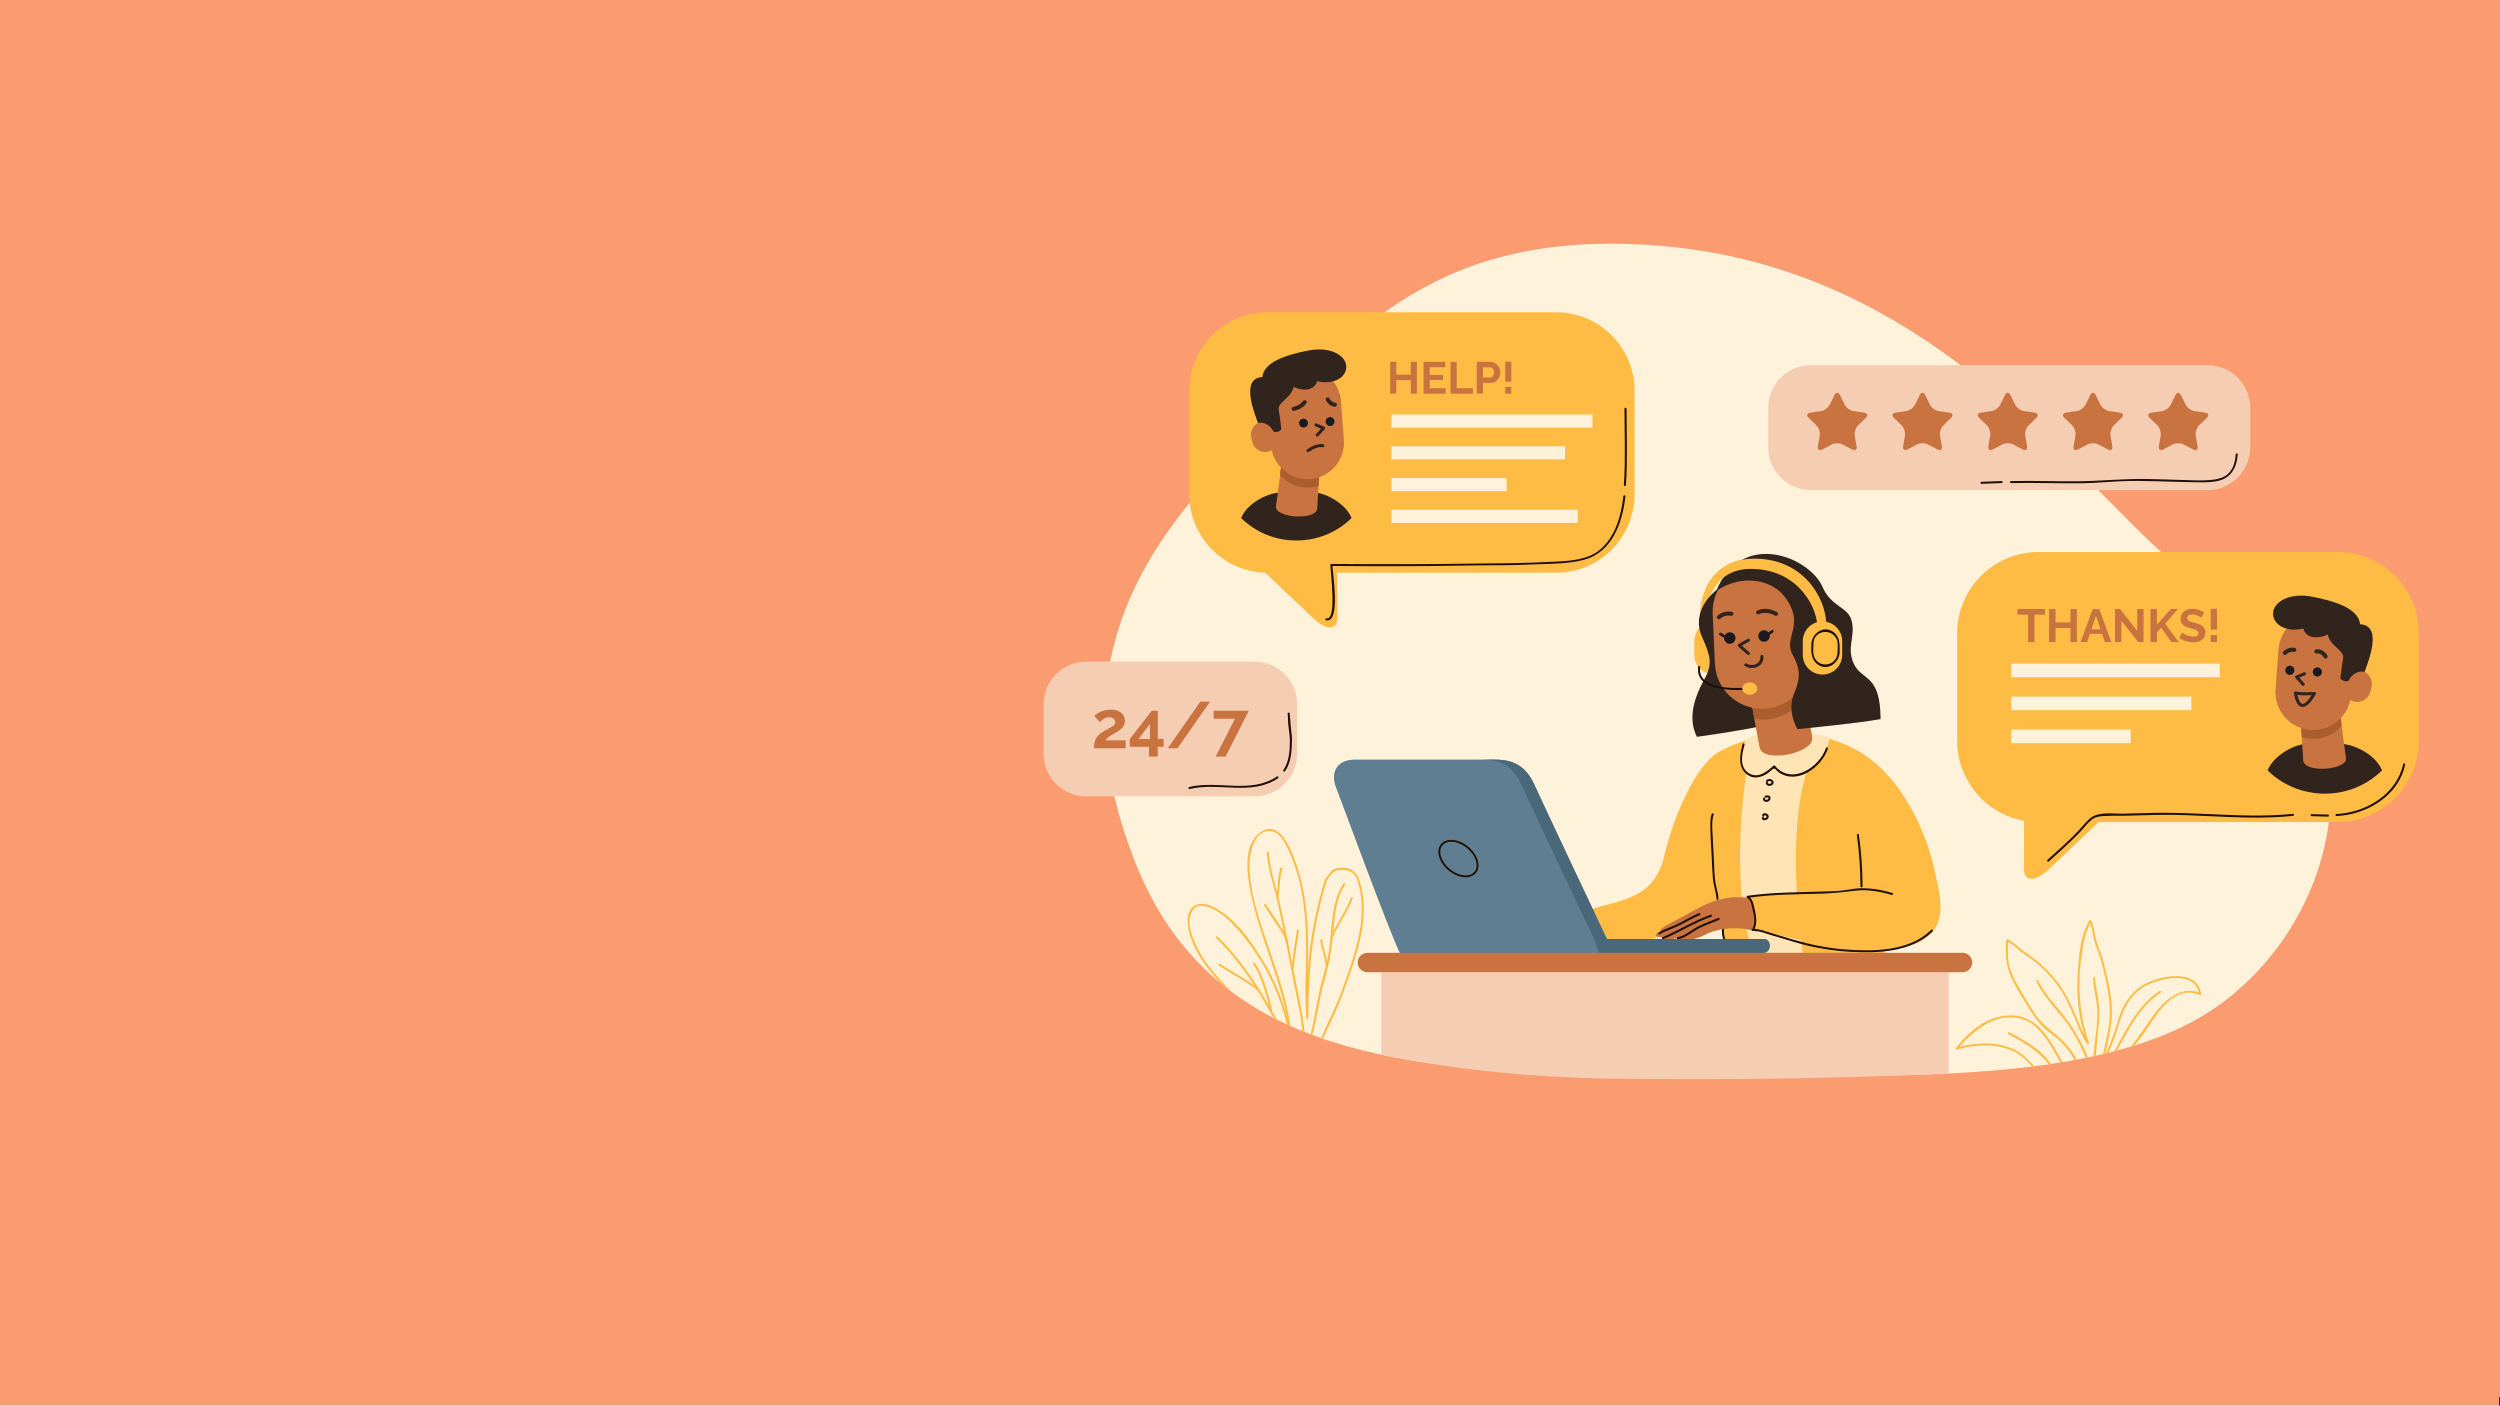 <?xml version="1.0" encoding="utf-8"?>
<!-- Generator: Adobe Illustrator 23.0.0, SVG Export Plug-In . SVG Version: 6.00 Build 0)  -->
<svg version="1.1" id="Layer_1" xmlns="http://www.w3.org/2000/svg" xmlns:xlink="http://www.w3.org/1999/xlink" x="0px" y="0px"
	 viewBox="0 0 1366 768" style="enable-background:new 0 0 1366 768;" xml:space="preserve">
<style type="text/css">
	.st0{fill:#FA9B70;}
	.st1{fill:#FA9B70;stroke:#231F20;stroke-miterlimit:10;}
	.st2{fill:#FFF2DB;}
	.st3{clip-path:url(#SVGID_2_);}
	.st4{fill:#FFBC45;}
	.st5{fill:#FFE4B5;}
	.st6{fill:#31241C;}
	.st7{fill:#C97440;}
	.st8{fill:#AB5D2D;}
	.st9{fill:#1A191F;}
	.st10{fill:#1F0E03;}
	.st11{fill:#5F7E91;}
	.st12{fill:#49687A;}
	.st13{fill:none;stroke:#1F0E03;stroke-miterlimit:10;}
	.st14{fill:#F5CDB3;}
</style>
<rect class="st0" width="1366" height="768"/>
<rect x="1366" y="763.84" class="st1" width="1366" height="768"/>
<g>
	<g>
		<path class="st2" d="M900.77,133.83c-121.71-7.64-164.89,52.39-226.75,114.49c-61.86,62.09-90.45,127.63-54.51,220.93
			c35.95,93.3,120.82,117.02,254.03,117.02c133.21,0,270.4,13,339.87-37.75c69.47-50.74,93.14-166.71-7.52-227.39
			C1146.61,285.38,1069.02,144.38,900.77,133.83z"/>
		<g>
			<defs>
				<path id="SVGID_1_" d="M900.77,133.83c-121.71-7.64-164.89,52.39-226.75,114.49c-61.86,62.09-90.45,127.63-54.51,220.93
					c35.95,93.3,120.82,117.02,254.03,117.02c133.21,0,270.4,13,339.87-37.75c69.47-50.74,93.14-166.71-7.52-227.39
					C1146.61,285.38,1069.02,144.38,900.77,133.83z"/>
			</defs>
			<clipPath id="SVGID_2_">
				<use xlink:href="#SVGID_1_"  style="overflow:visible;"/>
			</clipPath>
			<g class="st3">
				<g>
					<path class="st4" d="M705.72,566.66c-1.3-16.17-6.55-31.52-11.78-46.76c-5.17-15.06-10.98-30.95-11.24-47.06
						c-0.11-6.95,3.06-21.09,12.97-18.43c3.35,0.9,5.46,4.54,6.97,7.37c1.99,3.73,3.56,7.7,4.93,11.7
						c5.2,15.07,6.13,31.21,6.09,47.02c-0.03,11.9-0.86,23.85,0.12,35.72c0.06,0.71,1.12,0.73,1.12,0
						c-0.04-16.67,0.89-33.31,3.83-49.74c1.4-7.84,3.3-15.58,5.55-23.21c0.8-2.73,3.36-6.92,6.16-7.65
						c4.17-1.08,9.33,0.08,10.93,4.58c5.99,16.81,0.91,34.91-4.67,51.07c-2.36,6.82-4.7,13.64-7.73,20.19
						c-2.47,5.35-4.9,10.71-7.27,16.1c-0.7,1.58-1.38,3.16-2.05,4.76c-0.28,0.67,0.81,0.95,1.08,0.3
						c4.24-10.2,9.51-19.99,13.24-30.38c5.58-15.57,11.82-31.56,11.11-48.38c-0.16-3.72-0.79-7.41-1.73-11
						c-0.85-3.23-1.85-5.68-4.75-7.5c-2.04-1.28-4.66-1.37-6.97-1.09c-2.95,0.36-3.96,1.15-5.54,3.55c-0.6,0.92-2.02,2.28-2.32,3.27
						c-0.57,1.88-1.12,3.76-1.65,5.64c-1.12,3.99-2.1,8.02-3,12.07c-1.63,7.41-2.81,14.92-3.67,22.46
						c-1.32,11.6-1.7,23.29-1.67,34.96c0.37,0,0.75,0,1.12,0c-1.12-13.67,0.02-27.44-0.14-41.13c-0.18-15.49-1.89-31.04-7.44-45.6
						c-2.03-5.33-4.45-11.78-9.3-15.19c-5.02-3.53-10.6,0.35-13.34,4.72c-3.64,5.82-3.41,13.57-2.68,20.11
						c0.85,7.55,2.67,15,4.77,22.3c6.24,21.67,15.99,42.48,17.83,65.22C704.66,567.37,705.78,567.38,705.72,566.66L705.72,566.66z"
						/>
				</g>
				<g>
					<path class="st4" d="M705.62,566.48c-0.28-3.1-0.62-6.19-1.28-9.23c-0.13-0.61-1.14-0.48-1.1,0.15
						c0.19,3.11,0.63,6.18,1.12,9.25c0.11,0.71,1.19,0.41,1.08-0.3c-0.47-2.97-0.89-5.95-1.08-8.96c-0.37,0.05-0.73,0.1-1.1,0.15
						c0.64,2.95,0.97,5.93,1.24,8.94C704.57,567.19,705.69,567.2,705.62,566.48L705.62,566.48z"/>
				</g>
				<g>
					<path class="st4" d="M690.35,566.91c-4.73-12.5-14.63-21.67-23.44-31.32c-4.72-5.17-9.11-10.65-12.28-16.92
						c-3-5.95-7.08-14.88-2.99-21.17c3.53-5.44,11.27-1.03,15.11,1.56c4.91,3.31,8.78,7.74,12.5,12.29
						c10.3,12.61,18.06,27.4,22.51,43.06c1.1,3.85,1.93,7.78,2.57,11.73c0.11,0.71,1.19,0.41,1.08-0.3
						c-2.47-15.25-8.31-29.71-16.44-42.8c-6.32-10.17-14.21-21.09-24.95-26.96c-3.48-1.9-8.02-3.36-11.61-0.95
						c-4.55,3.06-3.83,9.74-2.65,14.27c3.35,12.92,12.53,22.95,21.41,32.42c7.15,7.62,14.35,15.47,18.1,25.39
						C689.52,567.87,690.6,567.58,690.35,566.91L690.35,566.91z"/>
				</g>
				<g>
					<path class="st4" d="M734.04,482.72c-7.4,11.54-6,26.26-8.27,39.25c-1.3,7.47-3.97,14.57-5.33,22.01
						c-1.44,7.86-3.02,15.68-4.89,23.46c-0.17,0.7,0.91,1,1.08,0.3c1.79-7.44,3.37-14.92,4.73-22.44c1.28-7.08,3.74-13.85,5.11-20.9
						c1.3-6.72,1.86-13.47,2.5-20.28c0.68-7.3,2.03-14.57,6.05-20.83C735.4,482.68,734.43,482.12,734.04,482.72L734.04,482.72z"/>
				</g>
				<g>
					<path class="st4" d="M692.18,465.9c0.5,8.43,3.36,16.41,5.3,24.56c2.17,9.1,3.93,18.32,5.76,27.49
						c1.78,8.93,3.38,17.9,5.3,26.81c1.98,9.19,3.56,18.51,3.61,27.93c0,0.72,1.12,0.72,1.12,0c-0.04-8.48-1.34-16.85-3.01-25.15
						c-1.85-9.24-3.69-18.48-5.52-27.72c-1.75-8.86-3.51-17.74-5.48-26.56c-2.03-9.08-5.42-18.02-5.98-27.36
						C693.26,465.18,692.14,465.17,692.18,465.9L692.18,465.9z"/>
				</g>
				<g>
					<path class="st4" d="M664.39,512.5c8.42,8.02,15.35,17.39,21.68,27.1c3.21,4.92,6.11,10.07,9.01,15.18
						c3.24,5.71,5.09,11.75,7.44,17.84c0.26,0.66,1.34,0.38,1.08-0.3c-2.12-5.5-3.7-11.09-6.54-16.29
						c-2.99-5.47-6.13-10.94-9.5-16.18c-6.48-10.09-13.67-19.85-22.38-28.14C664.66,511.21,663.87,512,664.39,512.5L664.39,512.5z"
						/>
				</g>
				<g>
					<path class="st4" d="M665.93,527.55c6.79,4.56,14.22,8.14,20.64,13.24c0.56,0.44,1.35-0.34,0.79-0.79
						c-6.5-5.16-14-8.8-20.87-13.42C665.9,526.18,665.34,527.15,665.93,527.55L665.93,527.55z"/>
				</g>
				<g>
					<path class="st4" d="M684.62,526.69c2.48,3.27,3.97,7.49,5.37,11.31c1.72,4.69,2.93,9.63,4.05,14.48
						c0.16,0.7,1.24,0.4,1.08-0.3c-1.18-5.11-2.5-10.25-4.31-15.18c-1.35-3.67-2.84-7.74-5.22-10.88
						C685.16,525.56,684.19,526.11,684.62,526.69L684.62,526.69z"/>
				</g>
				<g>
					<path class="st4" d="M721.43,513.67c0.38,4.72,2.67,9.03,2.82,13.78c0.02,0.72,1.14,0.72,1.12,0
						c-0.15-4.76-2.43-9.06-2.82-13.78C722.49,512.96,721.37,512.95,721.43,513.67L721.43,513.67z"/>
				</g>
				<g>
					<path class="st4" d="M699.6,474.37c-1.57,4.91-1.35,10.26-2.02,15.33c-0.09,0.71,1.03,0.7,1.12,0
						c0.65-4.98,0.44-10.22,1.98-15.04C700.9,473.98,699.82,473.69,699.6,474.37L699.6,474.37z"/>
				</g>
				<g>
					<path class="st4" d="M690.71,494.75c2.45,3.46,4.46,7.2,6.99,10.61c2.33,3.14,4.23,6.16,5.08,10.01c0.16,0.7,1.23,0.4,1.08-0.3
						c-0.74-3.32-2.12-5.81-4.01-8.6c-2.76-4.06-5.33-8.28-8.17-12.28C691.26,493.6,690.29,494.16,690.71,494.75L690.71,494.75z"/>
				</g>
				<g>
					<path class="st4" d="M708.67,508.29c-1.14,6.88-2.25,13.76-2.91,20.71c-0.07,0.72,1.05,0.71,1.12,0
						c0.65-6.85,1.74-13.63,2.87-20.41C709.86,507.88,708.79,507.58,708.67,508.29L708.67,508.29z"/>
				</g>
				<g>
					<path class="st4" d="M738.14,490.51c-2.76,7.22-7.45,13.59-10.72,20.58c-0.3,0.65,0.66,1.22,0.97,0.56
						c3.31-7.08,8.03-13.53,10.83-20.84C739.48,490.14,738.4,489.85,738.14,490.51L738.14,490.51z"/>
				</g>
			</g>
			<g class="st3">
				<g>
					<path class="st4" d="M1137.22,584.17c-2.17-5.22-4.96-9.96-8.8-14.13c-4.82-5.24-11.05-8.68-15.31-14.48
						c-4.18-5.69-7.71-12.08-11.18-18.21c-2.04-3.61-3.7-7.27-4.38-11.38c-0.66-4.01-0.49-8.17-0.2-12.2
						c-0.28,0.16-0.56,0.32-0.84,0.48c2.7,1.16,4.69,3.2,6.87,5.1c2.16,1.89,4.71,3.33,7.03,5.02c5.41,3.96,10.25,9.16,14.19,14.55
						c3.66,5,6.23,10.9,8.7,16.55c2.15,4.91,3.9,10.51,7.09,14.86c0.35,0.47,1.25,0.21,1.02-0.43c-3.94-11.27-5.53-23.23-5.17-35.14
						c0.16-5.4,0.82-10.88,1.64-16.22c0.8-5.18,2.06-10.43,4.73-14.99c-0.32,0-0.64,0-0.97,0c1.29,2.51,1.59,5.26,2.1,7.99
						c0.57,3.08,1.65,5.99,2.76,8.91c2.42,6.43,3.79,13.3,5.05,20.04c1.34,7.17,1.65,13.89,0.55,21.11
						c-1.01,6.62-2.84,13.09-4.21,19.64c-0.12,0.59,0.73,1.02,1.02,0.43c1.98-3.98,3.83-8.01,5.49-12.13
						c1.8-4.49,2.99-9.16,4.58-13.73c2.5-7.17,6.77-13.68,13.62-17.25c8.19-4.27,26.91-8.52,29.05,4.76
						c0.27-0.21,0.55-0.42,0.82-0.63c-12.37-5.24-22.07,6.32-28.29,15.54c-4.21,6.24-8.56,12.11-13.37,17.92
						c-1.91,2.31-3.62,5.15-5.84,7.15c-1.98,1.79-5.84,4.52-8.65,4.26c-0.72-0.07-0.71,1.05,0,1.12c3.73,0.35,8.89-3.43,10.97-6.3
						c4.24-5.85,9.27-11.08,13.51-16.93c6.98-9.64,16.22-28.09,31.1-21.79c0.47,0.2,0.9-0.12,0.82-0.63
						c-2.12-13.18-19.36-10.23-28.14-6.61c-6.67,2.75-11.36,7.64-14.59,14.08c-2.23,4.46-3.35,9.32-4.93,14.02
						c-1.92,5.71-4.44,11.2-7.12,16.59c0.34,0.14,0.68,0.29,1.02,0.43c1.44-6.87,3.31-13.66,4.36-20.61
						c1.01-6.66,0.69-13.06-0.51-19.66c-1.28-7.11-2.74-14.31-5.24-21.1c-1.08-2.95-2.1-5.83-2.76-8.91
						c-0.61-2.84-0.86-5.64-2.22-8.26c-0.2-0.38-0.76-0.35-0.97,0c-5.1,8.68-5.83,19.97-6.43,29.81
						c-0.77,12.57,0.96,25.51,5.12,37.4c0.34-0.14,0.68-0.29,1.02-0.43c-3.36-4.59-5.21-10.58-7.49-15.78
						c-2.63-6-5.52-11.98-9.48-17.22c-3.58-4.73-7.96-9.16-12.67-12.79c-2.69-2.07-5.66-3.77-8.22-6.01
						c-2.06-1.79-3.89-3.6-6.43-4.69c-0.4-0.17-0.81,0.03-0.84,0.48c-0.52,7.2-0.23,14.07,2.9,20.66
						c3.22,6.78,7.48,13.3,11.56,19.59c1.74,2.68,3.71,5.17,6.01,7.39c2.52,2.43,5.51,4.34,8.12,6.68
						c5.08,4.55,8.71,10.13,11.31,16.39C1136.42,585.13,1137.5,584.84,1137.22,584.17L1137.22,584.17z"/>
				</g>
				<g>
					<path class="st4" d="M1129.61,584.88c-6.33-10.24-11.38-24.13-23.52-28.81c-6.46-2.49-14.26-1.08-20.32,1.8
						c-6.84,3.25-12.28,9.02-17.09,14.72c-0.34,0.4-0.03,1.1,0.54,0.93c10.36-3.05,23.37-3.68,32.98,2.04
						c4.59,2.74,8.18,7.38,11.8,11.23c2.39,2.55,4.15,6.83,7.85,7.72c0.7,0.17,1-0.91,0.3-1.08c-2.48-0.6-4.16-3.31-5.6-5.21
						c-1.36-1.81-2.91-3.4-4.46-5.06c-3.7-3.97-7.32-7.95-12.4-10.12c-9.55-4.07-20.98-3.49-30.76-0.61
						c0.18,0.31,0.36,0.62,0.54,0.93c8.82-10.43,21.62-21.28,36.33-16.23c6.03,2.07,10.35,7.61,13.74,12.72
						c3.33,5.02,5.95,10.46,9.11,15.58C1129.02,586.06,1129.99,585.5,1129.61,584.88L1129.61,584.88z"/>
				</g>
				<g>
					<path class="st4" d="M1112.68,536.31c4.53,9.5,12.56,16.51,18.34,25.17c2.87,4.3,5.37,9.11,7.53,13.8
						c2.66,5.77,1.82,11.71,1.77,17.87c-0.01,0.72,1.11,0.72,1.12,0c0.04-5.21,0.93-10.72-0.81-15.72
						c-1.82-5.24-4.89-10.25-7.7-15.02c-5.61-9.5-14.49-16.6-19.28-26.66C1113.34,535.09,1112.37,535.66,1112.68,536.31
						L1112.68,536.31z"/>
				</g>
				<g>
					<path class="st4" d="M1097.35,565.07c8.28,4.39,16.37,8.97,22.11,16.56c2.04,2.69,4.03,5.42,6.1,8.09
						c0.61,0.78,2.3,3.7,3.57,3.57c0.71-0.07,0.72-1.19,0-1.12c-0.93,0.1-3.96-4.78-4.41-5.38c-1.88-2.48-3.7-5.01-5.61-7.46
						c-5.41-6.93-13.57-11.19-21.19-15.23C1097.27,563.76,1096.71,564.73,1097.35,565.07L1097.35,565.07z"/>
				</g>
				<g>
					<path class="st4" d="M1143.69,534.34c0.09,4.93,1.43,9.66,2.01,14.53c0.69,5.83,0.13,11.88-0.73,17.66
						c-1.58,10.65-0.84,21.45-3.78,31.92c0.37,0.05,0.73,0.1,1.1,0.15c0-0.42,0-0.84,0-1.26c0-0.72-1.12-0.72-1.12,0
						c0,0.42,0,0.84,0,1.26c0,0.63,0.93,0.76,1.1,0.15c2.84-10.12,2.59-20.7,3.69-31.08c0.59-5.62,1.3-11.08,1.02-16.76
						c-0.27-5.59-2.06-10.96-2.17-16.57C1144.79,533.62,1143.67,533.62,1143.69,534.34L1143.69,534.34z"/>
				</g>
				<g>
					<path class="st4" d="M1180.08,541.42c-8.55,5.41-14.76,14.76-19.64,23.44c-4.69,8.35-8.82,18.64-18.16,22.76
						c-0.66,0.29-0.09,1.25,0.56,0.97c8.31-3.66,12.69-12.28,16.78-19.88c5.19-9.65,11.57-20.34,21.02-26.32
						C1181.25,542,1180.69,541.04,1180.08,541.42L1180.08,541.42z"/>
				</g>
			</g>
		</g>
	</g>
	<g>
		<g>
			<path class="st4" d="M947.29,357.8c0,5.95-4.82,10.77-10.77,10.77l0,0c-5.95,0-10.77-4.82-10.77-10.77v-7.47
				c0-5.95,4.82-10.77,10.77-10.77l0,0c5.95,0,10.77,4.82,10.77,10.77V357.8z"/>
			<path class="st4" d="M1057.02,475.39c-2.97-14.51-15.83-53.74-47.15-67.92c-31.32-14.18-60.67-2.64-71.55,3.95
				c-10.88,6.59-23.41,32.31-29.01,56.38c-5.61,24.07-24.73,23.74-39.56,29.01l6.92,25.06l152.98,0.99c0,0,0,0,0.33-3.96
				C1069.88,516.6,1059.99,489.89,1057.02,475.39z M900.58,513.8c6.1,0,33.3-20.44,38.9-19.78c2.8,15,3.13,22.92,3.46,23.91
				C943.28,518.91,902.23,526.16,900.58,513.8z"/>
			<path class="st5" d="M954.93,418.35c-1.98,9.45-10.11,67.26,3.74,105.28c10.77,0.88,26.81,0,26.81,0
				c-3.08-20-9.23-75.39,3.52-107.04C976.25,416.81,954.93,418.35,954.93,418.35z"/>
			<path class="st5" d="M961.96,401.21c-10.88,0.66-13.41,12.42-8.46,19.67c4.94,7.25,14.28,1.32,15.93-2.31
				c11.76,11.1,27.04,1.1,30.33-15.39C999.76,401.87,981.08,398.24,961.96,401.21z"/>
			<path class="st4" d="M992.95,341.62c-0.5-10.97-11.76-31.9-38.46-30.72c-19.01,1.46-21.32,19.47-21.32,19.47
				c-0.66,2.02-4.07,6.3-4.07,6.3c-0.99-8.44,4.35-30.8,28.35-31.4c27.03-0.67,39.94,20.48,40.44,35.68
				C995.75,344.49,992.95,341.62,992.95,341.62z"/>
			<path class="st6" d="M939.91,320.86c-9.13,6.26-14.6,16.67-9.97,27.02c4.63,10.36,5.94,14.92,1.45,23.02
				c-6.31,11.4-8.98,22.03-4.22,31.71c28.64-3.96,41.24-7.18,41.24-7.18S957.33,319.65,939.91,320.86z"/>
			<path class="st7" d="M982.42,373c0,0,7.08,21.34,7.75,30.36c0.61,8.27-26.75,13.79-28.69,5.12c-2.02-10.31-5.03-27.84-5.03-27.84
				"/>
			<path class="st8" d="M984.7,381.91l-2.27-8.91l-25.97,7.63c0,0,0.93,5.39,2.11,12.14c1.93,0.37,3.92,0.54,5.97,0.45
				C972.99,392.85,980.29,388.42,984.7,381.91z"/>
			<path class="st7" d="M937.03,362.63c0.63,14.21,12.67,25.22,26.88,24.58l0,0c14.21-0.63,25.22-12.67,24.58-26.88l-1.22-27.21
				c-0.63-14.21-12.67-25.22-26.88-24.58l0,0c-14.21,0.63-25.22,12.67-24.58,26.88L937.03,362.63z"/>
			<g>
				<path class="st6" d="M971.02,334.46c-3.25-1.75-7.52-2.56-10.92-0.8c-1.27,0.66-0.15,2.57,1.12,1.91
					c2.65-1.37,6.17-0.54,8.68,0.8C971.16,337.05,972.28,335.13,971.02,334.46L971.02,334.46z"/>
			</g>
			<g>
				<path class="st6" d="M939.96,338.05c1.54-1.45,3.74-1.99,5.78-1.57c1.4,0.29,1.99-1.85,0.59-2.14
					c-2.84-0.58-5.81,0.11-7.94,2.14C937.36,337.47,938.93,339.03,939.96,338.05L939.96,338.05z"/>
			</g>
			<g>
				<path class="st6" d="M955.31,357.89c-0.2,0-0.4-0.07-0.55-0.21l-5.02-4.42c-0.2-0.18-0.31-0.45-0.28-0.72
					c0.03-0.27,0.19-0.51,0.42-0.64l5.06-2.84c0.41-0.23,0.92-0.08,1.14,0.32c0.23,0.4,0.08,0.91-0.32,1.14l-4.03,2.27l4.13,3.64
					c0.35,0.31,0.38,0.84,0.07,1.18C955.77,357.8,955.54,357.89,955.31,357.89z"/>
			</g>
			<g>
				<path class="st6" d="M957.17,365.01c-1.35,0-2.68-0.36-3.72-1.06c-0.38-0.26-0.48-0.78-0.22-1.17c0.26-0.38,0.78-0.48,1.16-0.22
					c1.42,0.97,3.82,1.02,5.45,0.11c0.98-0.55,2.13-1.68,2.03-3.95c-0.02-0.46,0.34-0.85,0.8-0.88c0.45-0.03,0.85,0.34,0.88,0.8
					c0.11,2.44-0.91,4.39-2.89,5.49C959.62,364.72,958.38,365.01,957.17,365.01z"/>
			</g>
			<path class="st9" d="M960.94,348.62c0.61,1.62,2.42,2.43,4.04,1.82c1.61-0.61,2.43-2.41,1.82-4.03
				c-0.61-1.62-2.42-2.44-4.03-1.83C961.15,345.19,960.34,347,960.94,348.62z"/>
			<path class="st9" d="M942.23,349.74c0.61,1.61,2.42,2.44,4.04,1.82c1.61-0.61,2.44-2.42,1.82-4.04
				c-0.61-1.62-2.42-2.43-4.03-1.82C942.43,346.31,941.62,348.12,942.23,349.74z"/>
			<g>
				<path class="st9" d="M943.03,349c-0.13,0-0.26-0.04-0.38-0.11l-3.05-1.87c-0.35-0.21-0.46-0.67-0.24-1.01
					c0.21-0.35,0.67-0.45,1.01-0.24l3.05,1.87c0.35,0.21,0.46,0.67,0.24,1.01C943.53,348.87,943.28,349,943.03,349z"/>
			</g>
			<g>
				<path class="st9" d="M965.22,347.9c-0.23,0-0.46-0.11-0.61-0.32c-0.23-0.33-0.15-0.79,0.19-1.02l3.19-2.21
					c0.33-0.23,0.79-0.15,1.02,0.19c0.23,0.33,0.15,0.79-0.19,1.02l-3.19,2.21C965.51,347.85,965.36,347.9,965.22,347.9z"/>
			</g>
			<path class="st6" d="M1012.98,362.8c-4.27-9.2,1-14.92-1.27-23.69c-1.99-7.67-11.12-7.43-15.83-18.3
				c-7.21-16.66-44.34-31.66-58.18,2.15c15.39-10.43,31.16-5.01,37.14,2.7c12.07,15.55-0.32,22.14,4.34,31.39
				c3.4,6.74,5.62,11.28,1.23,21.48c-4.39,10.2,1.76,19.9,1.76,19.9c14.37-1.59,30.61-3,45.36-5.5
				C1027.54,368.04,1017.25,372,1012.98,362.8z"/>
			<path class="st7" d="M947.67,490.22c-12.53,1.1-17.36,4.84-28.57,10.77c-11.21,5.93-13.63,7.25-10.99,8.35
				c-6.59,0.44-2.75,3.95,1.87,2.41c-3.08,1.32,1.21,2.75,7.36,0.44c1.54,2.42,9.45,1.32,14.51-1.54
				c5.06-2.86,17.14-5.28,28.13-1.54c1.32-6.81-2.86-18.68-2.86-18.68L947.67,490.22z"/>
			<path class="st4" d="M955.64,490.39c6.76-1.48,25.66-3.02,36.87-2.36c0.66,8.79-4.18,26.6-4.18,26.6l-29.89-6.6
				C958.44,508.03,959.93,498.63,955.64,490.39z"/>
			<g>
				<path class="st10" d="M955.07,490.55c13.35-1.93,26.84-1.89,40.3-2.27c6.48-0.18,12.7-0.94,19.12-1.67
					c6.1-0.7,13.33,0.63,19.2,2.4c0.69,0.21,0.98-0.87,0.3-1.08c-5.42-1.64-11.76-2.72-17.43-2.59c-2.81,0.06-5.63,0.64-8.4,1.05
					c-3.86,0.58-7.79,0.61-11.68,0.74c-13.92,0.45-27.87,0.35-41.69,2.34C954.07,489.57,954.37,490.65,955.07,490.55L955.07,490.55z
					"/>
			</g>
			<g>
				<path class="st10" d="M1014.61,456.3c1.27,9.28,1.93,18.62,1.96,27.99c0,0.72,1.12,0.72,1.12,0c-0.03-9.47-0.71-18.9-2-28.28
					C1015.59,455.3,1014.51,455.6,1014.61,456.3L1014.61,456.3z"/>
			</g>
			<g>
				<path class="st10" d="M957.56,508.59c4.04-0.05,7.79,1.74,11.62,2.78c4.56,1.24,9.02,2.78,13.57,4.03
					c9.2,2.52,18.77,4.13,28.3,4.68c15.16,0.88,33.5,0.13,44.94-11.21c0.51-0.51-0.28-1.3-0.79-0.79
					c-11.96,11.86-31.62,11.88-47.32,10.68c-9.39-0.72-18.8-2.63-27.83-5.27c-4.06-1.19-8.1-2.43-12.15-3.64
					c-3.41-1.02-6.71-2.41-10.33-2.37C956.84,507.48,956.84,508.59,957.56,508.59L957.56,508.59z"/>
			</g>
			<g>
				<path class="st10" d="M935.26,444.8c-1,3-0.7,6.22-0.66,9.34c0.06,4.29,0.38,8.57,0.6,12.85c0.22,4.23,0.35,8.46,0.69,12.68
					c0.31,3.9,1.79,7.59,1.99,11.44c0.04,0.72,1.16,0.72,1.12,0c-0.19-3.53-1.54-6.87-1.89-10.39c-0.39-3.86-0.51-7.75-0.68-11.62
					c-0.17-3.91-0.44-7.81-0.6-11.72c-0.16-3.91-0.73-8.52,0.52-12.28C936.57,444.41,935.49,444.12,935.26,444.8L935.26,444.8z"/>
			</g>
			<g>
				<path class="st10" d="M952.19,406.55c-1.75,6.19-2.99,14.08,3.95,17.56c2.5,1.25,5.35,0.63,7.77-0.46
					c1.7-0.77,3.17-2.07,4.58-3.27c1.42-1.21,2.04,0.63,3.29,1.52c10.2,7.29,23.62-2.8,26.99-12.86c0.23-0.69-0.85-0.98-1.08-0.3
					c-3.6,10.73-19,20.59-27.86,9.64c-0.2-0.25-0.58-0.19-0.79,0c-3.68,3.3-8.45,7.22-13.47,4.12c-5.46-3.37-3.72-10.68-2.3-15.67
					C953.46,406.15,952.39,405.86,952.19,406.55L952.19,406.55z"/>
			</g>
			<g>
				<path class="st10" d="M916.83,513.19c3.52-0.63,6.35-2.83,9.31-4.69c4.09-2.56,8.68-4.04,13.11-5.86
					c0.66-0.27,0.37-1.35-0.3-1.08c-3.66,1.51-7.41,2.78-10.94,4.58c-3.84,1.95-7.12,5.2-11.48,5.97
					C915.82,512.23,916.13,513.31,916.83,513.19L916.83,513.19z"/>
			</g>
			<g>
				<path class="st10" d="M908.83,513.13c8.9-3.76,17.1-9.04,26.24-12.25c0.68-0.24,0.38-1.32-0.3-1.08
					c-9.23,3.25-17.52,8.57-26.51,12.37C907.61,512.44,908.18,513.41,908.83,513.13L908.83,513.13z"/>
			</g>
			<g>
				<path class="st10" d="M906.85,510.49c3.52-2.13,7.53-3.13,11.14-5.05c3.58-1.9,7.14-3.85,10.84-5.5
					c0.66-0.29,0.09-1.26-0.56-0.97c-3.7,1.65-7.26,3.6-10.84,5.5c-3.61,1.93-7.62,2.91-11.14,5.05
					C905.67,509.9,906.23,510.87,906.85,510.49L906.85,510.49z"/>
			</g>
			<g>
				<path class="st10" d="M964.83,427.9c0.38,1.98,3.18,1.92,4.09,0.38c0.5-0.85-0.04-1.86-0.82-2.3c-0.95-0.54-2.39-0.45-3.05,0.5
					c-0.41,0.59,0.56,1.15,0.97,0.56c0.49-0.71,2.55,0.03,1.83,0.83c-0.55,0.61-1.76,0.65-1.94-0.27
					C965.77,426.89,964.69,427.19,964.83,427.9L964.83,427.9z"/>
			</g>
			<g>
				<path class="st10" d="M963.34,436.17c-0.28,1.98,2.01,2.53,3.34,1.43c0.68-0.56,1.03-1.64,0.46-2.41
					c-0.6-0.79-1.75-0.67-2.58-0.4c-0.68,0.22-0.39,1.3,0.3,1.08c0.42-0.13,0.96-0.29,1.37-0.05c0.35,0.2-0.12,0.83-0.3,0.96
					c-0.41,0.3-1.62,0.52-1.5-0.32C964.52,435.76,963.45,435.46,963.34,436.17L963.34,436.17z"/>
			</g>
			<g>
				<path class="st10" d="M962.66,446.87c0.1,2.24,3.41,1.35,3.74-0.35c0.4-2.07-3.2-3.2-3.55-0.96c-0.11,0.71,0.97,1.01,1.08,0.3
					c0.14-0.86,1.37-0.27,1.38,0.4c0.01,0.53-1.5,1.25-1.53,0.61C963.75,446.15,962.63,446.15,962.66,446.87L962.66,446.87z"/>
			</g>
			<g>
				<path class="st10" d="M940.9,508.03c-0.17,1.65,0.07,3.55,0.68,5.1c0.26,0.66,1.34,0.37,1.08-0.3c-0.59-1.47-0.8-3.23-0.64-4.8
					C942.1,507.31,940.98,507.32,940.9,508.03L940.9,508.03z"/>
			</g>
			<g>
				<path class="st10" d="M954.87,490.71c2.09,1.47,2.25,4.37,2.84,6.64c0.78,2.99,1.36,6.71,0.04,9.63
					c-0.3,0.65,0.67,1.22,0.97,0.56c1.5-3.3,0.87-7.08,0.08-10.5c-0.62-2.65-0.98-5.64-3.36-7.3
					C954.84,489.33,954.28,490.3,954.87,490.71L954.87,490.71z"/>
			</g>
			<g>
				<path class="st10" d="M927.9,364.24c-1.76,13.04,17.5,13.08,25.82,12.68c0.72-0.03,0.72-1.15,0-1.12
					c-7.34,0.35-26.35,0.7-24.74-11.27C929.07,363.84,928,363.53,927.9,364.24L927.9,364.24z"/>
			</g>
			<path class="st4" d="M960.2,376.21c0,1.85-1.85,3.35-4.12,3.35c-2.28,0-4.12-1.5-4.12-3.35c0-1.85,1.84-3.35,4.12-3.35
				C958.36,372.85,960.2,374.36,960.2,376.21z"/>
			<path class="st4" d="M957.45,305.27c-13.69,0.34-21.31,7.76-25.14,15.64c1.31,0.14,2.72,0.53,3.89,1.08
				c2.84-4.92,8.22-10.32,18.28-11.1c26.71-1.18,37.97,19.75,38.46,30.72c0,0,2.8,2.87,4.95-0.67
				C997.4,325.75,984.49,304.59,957.45,305.27z"/>
			<path class="st4" d="M1006.58,357.8c0,5.95-4.82,10.77-10.77,10.77l0,0c-5.95,0-10.77-4.82-10.77-10.77v-7.47
				c0-5.95,4.82-10.77,10.77-10.77l0,0c5.95,0,10.77,4.82,10.77,10.77V357.8z"/>
			<g>
				<path class="st10" d="M1004.04,356.65c-0.39,7.27-10.15,8.94-12.83,2.11c-0.8-2.04-0.34-4.92-0.34-7.07
					c0-7.44,10.23-8.72,12.83-2.11C1004.5,351.62,1004.04,354.5,1004.04,356.65c0,0.72,1.12,0.72,1.12,0
					c0-4.49,0.44-8.81-3.82-11.61c-5.15-3.39-11.29,1.16-11.59,6.65c-0.24,4.41-0.27,8.92,3.81,11.61
					c5.15,3.39,11.3-1.16,11.59-6.65C1005.2,355.93,1004.08,355.93,1004.04,356.65z"/>
			</g>
		</g>
		<g>
			<path class="st11" d="M878,513.08c6.15,0,81.98,0,85.94,0c3.96,0,4.84,7.91-1.76,7.91c-6.59,0-197.16,0-197.16,0
				c-5.94-11.87-32.53-84.4-35.17-91.22c-2.64-6.81-0.22-14.73,10.55-14.73c10.77,0,67.7,0,75.61,0c7.91,0,16.7,1.32,22.2,13.41
				C843.71,440.55,878,513.08,878,513.08z"/>
			<path class="st12" d="M964.21,520.68c0.26-0.09,0.49-0.2,0.71-0.32c0.02-0.01,0.04-0.02,0.06-0.03c3.38-1.89,2.22-7.25-1.04-7.25
				c-0.64,0-3.19,0-7.03,0c-19.75,0-73.75,0-78.91,0c0,0-0.03-0.06-0.07-0.15c-0.04-0.08-0.09-0.19-0.17-0.35
				c-0.31-0.65-0.9-1.91-1.74-3.69c-7.37-15.61-33.11-70.1-37.81-80.44c-5.49-12.09-14.29-13.41-22.2-13.41c-1.25,0-3.72,0-7.04,0
				c7.91,0,16.71,1.32,22.2,13.41c5.49,12.09,39.78,84.62,39.78,84.62l2.97,7.7c0,0,3.71,0.09,9.62,0.22c30.78,0,58.86,0,71.6,0
				c3.9,0,6.38,0,7.03,0c0.4,0,0.76-0.03,1.1-0.09c0.22-0.03,0.41-0.09,0.61-0.15C964,520.73,964.11,520.72,964.21,520.68z"/>
			<path class="st13" d="M806.56,469.13c2.17,5.37-0.4,9.71-5.74,9.71c-5.34,0-11.43-4.35-13.6-9.71c-2.17-5.37,0.4-9.72,5.74-9.72
				C798.31,459.41,804.39,463.76,806.56,469.13z"/>
		</g>
		<g>
			<path class="st14" d="M1064.76,527.13H754.72v49.15c34.04,7.25,79.91,12.48,125.08,13.05c61.84,0.78,125.97,0.08,184.96-2.79
				V527.13z"/>
			<path class="st7" d="M1077.63,525.91c0,2.93-2.38,5.31-5.31,5.31H747.17c-2.93,0-5.31-2.38-5.31-5.31l0,0
				c0-2.93,2.38-5.31,5.31-5.31h325.15C1075.25,520.6,1077.63,522.98,1077.63,525.91L1077.63,525.91z"/>
		</g>
	</g>
	<g>
		<path class="st4" d="M717.35,337.63c7.37,6.98,13.39,6.98,13.38,0c-0.02-6.98-0.04-18.41-0.05-25.39
			c-0.02-6.98-6.05-12.7-13.4-12.7c-7.36,0-19.39,0-26.75,0c-7.36,0-7.34,5.71,0.03,12.7C697.92,319.22,709.98,330.64,717.35,337.63
			z"/>
		<path class="st4" d="M893.14,270.05c0,23.7-19.21,42.91-42.91,42.91H692.72c-23.7,0-42.91-19.21-42.91-42.91v-56.53
			c0-23.69,19.21-42.9,42.91-42.9h157.51c23.7,0,42.91,19.21,42.91,42.9V270.05z"/>
		<g>
			<g>
				<path class="st7" d="M774.2,197.69v17.41h-3.36v-7.43h-7.89v7.43h-3.38v-17.41h3.38v7.04h7.89v-7.04H774.2z"/>
				<path class="st7" d="M789.92,212.13v2.97h-12.09v-17.41h11.87v2.97h-8.48v4.19h7.31v2.75h-7.31v4.54H789.92z"/>
				<path class="st7" d="M792.57,215.1v-17.41h3.38v14.44h8.88v2.97H792.57z"/>
				<path class="st7" d="M806.88,215.1v-17.41h7.38c0.8,0,1.54,0.16,2.22,0.49c0.68,0.33,1.26,0.77,1.75,1.32
					c0.49,0.56,0.87,1.18,1.14,1.86s0.41,1.39,0.41,2.11c0,0.96-0.22,1.89-0.66,2.78c-0.44,0.89-1.07,1.61-1.88,2.17
					c-0.81,0.56-1.75,0.83-2.83,0.83h-4.14v5.83H806.88z M810.27,206.29h3.92c0.42,0,0.8-0.11,1.13-0.34
					c0.33-0.23,0.58-0.56,0.77-0.99c0.19-0.43,0.28-0.93,0.28-1.48c0-0.6-0.11-1.12-0.33-1.53c-0.22-0.42-0.51-0.74-0.86-0.96
					s-0.73-0.33-1.14-0.33h-3.78V206.29z"/>
				<path class="st7" d="M822.48,208.55v-10.98h3.29v10.98H822.48z M822.48,215.1v-3.7h3.29v3.7H822.48z"/>
			</g>
		</g>
		<rect x="760.29" y="226.49" class="st2" width="109.85" height="7.14"/>
		<rect x="760.29" y="243.84" class="st2" width="94.86" height="7.14"/>
		<rect x="760.29" y="261.2" class="st2" width="62.92" height="7.14"/>
		<rect x="760.29" y="278.55" class="st2" width="101.77" height="7.14"/>
		<g>
			<path class="st6" d="M738.48,283.05c-3.27-8.13-14.6-13.94-20.39-13.86h-19.54c-6.42,0.6-17.11,5.73-20.39,13.86
				c7.65,7.58,18.33,12.28,30.16,12.28C720.15,295.33,730.83,290.62,738.48,283.05z"/>
			<path class="st7" d="M700.34,252.5c0,0-1.87,15.38-3.16,24.07c-0.94,6.35,21.85,8.14,22.54,1.29c0.6-8.12,1.3-21.88,1.3-21.88"/>
			<path class="st8" d="M699.41,259.56l0.93-7.07l20.67,3.48c0,0-0.22,4.23-0.5,9.53c-1.45,0.46-2.97,0.78-4.55,0.9
				C709.42,266.9,703.4,264.16,699.41,259.56z"/>
			<path class="st7" d="M734.3,240.34c0.82,10.99-7.42,20.56-18.41,21.38l0,0c-10.99,0.82-20.56-7.42-21.38-18.41l-1.57-21.04
				c-0.82-10.99,7.42-20.56,18.41-21.38l0,0c10.99-0.82,20.56,7.42,21.38,18.4L734.3,240.34z"/>
			<g>
				<path class="st6" d="M707.13,224.47c2.8-0.59,5.04-1.84,6.72-4.18c0.84-1.17-1.09-2.27-1.91-1.12c-1.33,1.86-3.21,2.7-5.4,3.16
					C705.15,222.63,705.74,224.77,707.13,224.47L707.13,224.47z"/>
			</g>
			<g>
				<path class="st6" d="M729.71,220.11c-1.57-0.29-2.53-1.04-3.3-2.43c-0.69-1.25-2.61-0.13-1.91,1.12
					c1.02,1.85,2.53,3.05,4.62,3.45C730.52,222.51,731.11,220.38,729.71,220.11L729.71,220.11z"/>
			</g>
			<g>
				<path class="st6" d="M719.72,238.58c-0.2,0-0.4-0.07-0.56-0.21c-0.34-0.31-0.37-0.84-0.07-1.18l2.67-2.98l-3.06-1.27
					c-0.43-0.18-0.63-0.67-0.45-1.1c0.18-0.43,0.67-0.63,1.1-0.45l4.15,1.72c0.25,0.1,0.44,0.32,0.5,0.59
					c0.06,0.26-0.01,0.54-0.19,0.75l-3.45,3.86C720.18,238.48,719.95,238.58,719.72,238.58z"/>
			</g>
			<g>
				<path class="st6" d="M714.68,247.06c-0.26,0-0.52-0.12-0.69-0.35c-0.27-0.38-0.18-0.9,0.2-1.17c3.3-2.33,6.26-3.27,8.82-2.79
					c0.45,0.09,0.75,0.53,0.67,0.98c-0.09,0.45-0.52,0.75-0.98,0.67c-2.08-0.4-4.62,0.45-7.53,2.51
					C715.02,247.01,714.85,247.06,714.68,247.06z"/>
			</g>
			<path class="st9" d="M714.61,231.77c-0.32,1.3-1.64,2.09-2.94,1.77c-1.3-0.32-2.09-1.64-1.77-2.94c0.32-1.3,1.63-2.1,2.93-1.77
				C714.14,229.15,714.93,230.47,714.61,231.77z"/>
			<path class="st9" d="M729.11,230.9c-0.32,1.3-1.63,2.1-2.94,1.77c-1.3-0.32-2.1-1.64-1.77-2.94c0.32-1.3,1.64-2.09,2.93-1.77
				C728.64,228.29,729.43,229.6,729.11,230.9z"/>
			<path class="st7" d="M698.33,238.03c0.94,3.89-1.44,7.81-5.33,8.75l0,0c-3.89,0.95-7.81-1.44-8.75-5.33l-0.54-2.22
				c-0.94-3.89,1.44-7.81,5.33-8.75l0,0c3.89-0.94,7.81,1.44,8.75,5.33L698.33,238.03z"/>
			<path class="st6" d="M687.4,231.2c-1.7-4.85-10-24.58,2.34-25.18c0.77-7.75,11.54-11.83,24.99-14.47
				c13.45-2.64,21.84,3.66,20.81,9.96c-1.02,6.3-9.28,8.6-15.83,6.72c-1.87,6.81-10.9,4.51-12.85,3.15c-1.51,6.6-9,8.19-8.15,12.79
				c0.85,4.6,1.23,9.28,1.4,10.22c0.17,0.94-3.74,2.77-4.6,0.89C694.66,233.42,691.3,230.06,687.4,231.2z"/>
		</g>
		<g>
			<path class="st10" d="M724.58,338.94c8.16,1.62,3.49-26.07,3.43-30.25c-0.19,0.19-0.37,0.37-0.56,0.56
				c17.57,0.16,35.14,0.2,52.71,0.05c12.56-0.11,25.11-0.43,37.67-0.43c7.72,0,15.41-0.28,23.12-0.58
				c8.27-0.32,16.52-0.29,24.57-2.43c15.42-4.1,21.03-20.4,22.62-34.7c0.08-0.72-1.04-0.71-1.12,0
				c-1.18,10.62-4.4,22.25-12.94,29.32c-6.43,5.33-15.92,6-23.9,6.39c-7.95,0.39-15.93,0.72-23.89,0.84
				c-25.18,0.36-50.37,0.61-75.55,0.55c-7.76-0.02-15.52-0.05-23.28-0.12c-0.3,0-0.56,0.26-0.56,0.56
				c0.05,3.52,3.69,30.3-2.02,29.17C724.18,337.73,723.88,338.8,724.58,338.94L724.58,338.94z"/>
		</g>
		<g>
			<path class="st10" d="M887.62,223.31c0.01,13.89,0.61,27.85-0.34,41.71c-0.05,0.72,1.07,0.72,1.12,0
				c0.95-13.87,0.35-27.83,0.34-41.71C888.74,222.59,887.62,222.59,887.62,223.31L887.62,223.31z"/>
		</g>
	</g>
	<g>
		<path class="st4" d="M1321.65,404.7c0,24.57-19.92,44.48-44.48,44.48h-163.3c-24.57,0-44.48-19.92-44.48-44.48v-58.6
			c0-24.57,19.92-44.48,44.48-44.48h163.3c24.57,0,44.48,19.92,44.48,44.48V404.7z"/>
		<path class="st4" d="M1119.74,474.76c-7.64,7.24-13.88,7.24-13.87,0c0.02-7.24,0.04-19.08,0.06-26.32
			c0.02-7.24,6.27-13.16,13.89-13.16c7.63,0,20.11,0,27.73,0c7.63,0,7.61,5.92-0.03,13.16
			C1139.89,455.67,1127.38,467.52,1119.74,474.76z"/>
		<g>
			<g>
				<path class="st7" d="M1117.36,335.85h-5.74v14.97h-3.48v-14.97h-5.8v-3.08h15.02V335.85z"/>
				<path class="st7" d="M1134.8,332.78v18.05h-3.48v-7.7h-8.18v7.7h-3.51v-18.05h3.51v7.29h8.18v-7.29H1134.8z"/>
				<path class="st7" d="M1143.47,332.78h3.56l6.63,18.05h-3.61l-1.5-4.5h-6.63l-1.51,4.5h-3.61L1143.47,332.78z M1147.73,343.86
					l-2.48-7.45l-2.5,7.45H1147.73z"/>
				<path class="st7" d="M1159.15,339.23v11.59h-3.51v-18.05h2.82l9.3,11.9V332.8h3.48v18.02h-2.9L1159.15,339.23z"/>
				<path class="st7" d="M1175.04,350.83v-18.05h3.51v8.58l7.58-8.6h3.86l-6.91,8.04l7.35,10.03h-3.96l-5.59-7.79l-2.31,2.39v5.4
					H1175.04z"/>
				<path class="st7" d="M1202.79,337.51c-0.12-0.12-0.33-0.28-0.65-0.47s-0.69-0.39-1.14-0.6c-0.45-0.2-0.94-0.37-1.46-0.51
					c-0.53-0.14-1.06-0.2-1.6-0.2c-0.95,0-1.67,0.17-2.15,0.52c-0.48,0.35-0.72,0.85-0.72,1.5c0,0.49,0.15,0.88,0.46,1.16
					s0.76,0.53,1.37,0.73c0.61,0.2,1.37,0.42,2.29,0.66c1.19,0.29,2.22,0.64,3.09,1.05c0.87,0.41,1.54,0.95,2.01,1.62
					c0.47,0.67,0.7,1.56,0.7,2.67c0,0.94-0.18,1.75-0.53,2.43s-0.84,1.23-1.46,1.66c-0.62,0.43-1.33,0.74-2.13,0.94
					c-0.8,0.19-1.66,0.29-2.55,0.29s-1.8-0.09-2.69-0.28c-0.9-0.19-1.76-0.45-2.58-0.8c-0.82-0.35-1.59-0.77-2.3-1.26l1.55-3.02
					c0.15,0.15,0.42,0.35,0.81,0.6s0.86,0.49,1.42,0.74c0.56,0.25,1.17,0.45,1.83,0.62s1.33,0.25,2.01,0.25
					c0.97,0,1.69-0.15,2.16-0.46c0.47-0.31,0.71-0.77,0.71-1.37c0-0.54-0.19-0.97-0.57-1.28c-0.38-0.31-0.92-0.58-1.61-0.81
					c-0.7-0.23-1.52-0.47-2.47-0.72c-1.15-0.32-2.11-0.68-2.86-1.09c-0.75-0.41-1.32-0.91-1.7-1.51c-0.38-0.6-0.57-1.35-0.57-2.27
					c0-1.23,0.3-2.27,0.89-3.1c0.59-0.84,1.39-1.47,2.39-1.9s2.11-0.65,3.33-0.65c0.85,0,1.65,0.09,2.4,0.28
					c0.75,0.19,1.46,0.43,2.12,0.74c0.66,0.3,1.25,0.64,1.78,0.99L1202.79,337.51z"/>
				<path class="st7" d="M1207.95,344.04v-11.39h3.41v11.39H1207.95z M1207.95,350.83v-3.84h3.41v3.84H1207.95z"/>
			</g>
		</g>
		<rect x="1098.99" y="362.64" class="st2" width="113.89" height="7.4"/>
		<rect x="1098.99" y="380.63" class="st2" width="98.35" height="7.41"/>
		<rect x="1098.99" y="398.62" class="st2" width="65.23" height="7.41"/>
		<g>
			<path class="st6" d="M1239.02,420.92c3.39-8.43,15.13-14.45,21.13-14.37h20.26c6.66,0.63,17.74,5.94,21.13,14.37
				c-7.93,7.85-19,12.73-31.26,12.73C1258.03,433.65,1246.95,428.77,1239.02,420.92z"/>
			<g>
				<path class="st7" d="M1278.56,389.25c0,0,1.94,15.94,3.28,24.95c0.98,6.58-22.65,8.43-23.37,1.34
					c-0.63-8.42-1.35-22.68-1.35-22.68"/>
				<path class="st8" d="M1279.52,396.58l-0.96-7.33l-21.43,3.61c0,0,0.22,4.38,0.52,9.88c1.5,0.48,3.07,0.81,4.72,0.93
					C1269.14,404.18,1275.38,401.34,1279.52,396.58z"/>
				<path class="st7" d="M1243.35,376.65c-0.85,11.39,7.7,21.32,19.08,22.17l0,0c11.39,0.85,21.32-7.69,22.17-19.09l1.63-21.81
					c0.85-11.39-7.7-21.32-19.08-22.17l0,0c-11.39-0.85-21.32,7.69-22.17,19.08L1243.35,376.65z"/>
				<g>
					<path class="st6" d="M1271.67,358.17c-1.12-2.16-3.62-3.66-6.08-3.37c-1.4,0.16-1.42,2.38,0,2.22c1.75-0.2,3.36,0.73,4.16,2.27
						C1270.42,360.56,1272.33,359.44,1271.67,358.17L1271.67,358.17z"/>
				</g>
				<g>
					<path class="st6" d="M1249.21,357.56c0.97-1.02,2.75-1.72,4.14-1.38c1.39,0.34,1.98-1.8,0.59-2.14
						c-2.15-0.52-4.77,0.35-6.29,1.95C1246.65,357.03,1248.22,358.6,1249.21,357.56L1249.21,357.56z"/>
				</g>
				<g>
					<path class="st6" d="M1258.46,374.79c-0.23,0-0.46-0.09-0.63-0.28l-3.58-4.01c-0.18-0.2-0.25-0.48-0.19-0.75
						c0.06-0.26,0.25-0.48,0.5-0.59l4.3-1.79c0.43-0.18,0.92,0.03,1.09,0.45c0.18,0.43-0.03,0.92-0.45,1.09l-3.21,1.33l2.79,3.12
						c0.31,0.34,0.28,0.88-0.07,1.18C1258.86,374.72,1258.66,374.79,1258.46,374.79z"/>
				</g>
				<g>
					<path class="st6" d="M1258.14,386.27C1258.14,386.27,1258.14,386.27,1258.14,386.27c-2.3,0-3.85-2.43-4.75-7.44
						c-0.05-0.27,0.03-0.54,0.22-0.73c0.19-0.19,0.46-0.28,0.72-0.25c1.41,0.21,3.21,0.42,5.8,0.42c1.34,0,2.79-0.05,4.44-0.17
						c0.3-0.03,0.61,0.13,0.77,0.4c0.16,0.26,0.17,0.6,0.01,0.87C1262.61,384.01,1260.25,386.27,1258.14,386.27z M1255.26,379.67
						c0.7,3.15,1.73,4.92,2.88,4.92c0.74,0,2.31-0.65,4.93-4.72C1260.04,380.02,1257.74,379.97,1255.26,379.67z"/>
				</g>
				<path class="st9" d="M1263.76,367.75c0.33,1.35,1.7,2.17,3.04,1.84c1.35-0.33,2.17-1.7,1.84-3.04
					c-0.33-1.35-1.69-2.17-3.04-1.84C1264.25,365.04,1263.43,366.41,1263.76,367.75z"/>
				<path class="st9" d="M1248.73,366.86c0.33,1.34,1.7,2.17,3.04,1.84c1.34-0.33,2.17-1.7,1.84-3.04c-0.33-1.35-1.7-2.17-3.04-1.84
					C1249.22,364.15,1248.4,365.51,1248.73,366.86z"/>
			</g>
			<path class="st7" d="M1280.64,374.25c-0.98,4.03,1.49,8.09,5.52,9.07l0,0c4.03,0.98,8.1-1.49,9.07-5.53l0.56-2.3
				c0.98-4.03-1.49-8.09-5.52-9.07l0,0c-4.03-0.98-8.09,1.5-9.07,5.53L1280.64,374.25z"/>
			<path class="st6" d="M1291.98,367.18c1.76-5.03,10.37-25.49-2.43-26.1c-0.8-8.03-11.96-12.27-25.9-15
				c-13.94-2.73-22.64,3.8-21.58,10.33c1.06,6.53,9.62,8.91,16.42,6.97c1.94,7.06,11.3,4.68,13.33,3.27
				c1.57,6.84,9.33,8.49,8.45,13.26c-0.88,4.77-1.28,9.62-1.46,10.59c-0.17,0.97,3.88,2.87,4.77,0.92
				C1284.45,369.47,1287.94,365.98,1291.98,367.18z"/>
		</g>
		<g>
			<path class="st10" d="M1276.64,445.88c16.42-0.65,34.02-11.1,37.51-28.07c0.15-0.7-0.93-1-1.08-0.3
				c-3.4,16.48-20.49,26.61-36.44,27.25C1275.92,444.79,1275.92,445.91,1276.64,445.88L1276.64,445.88z"/>
		</g>
		<g>
			<path class="st10" d="M1263.06,445.97c3,0.11,5.99,0.17,8.99,0.23c0.72,0.02,0.72-1.1,0-1.12c-3-0.07-5.99-0.13-8.99-0.23
				C1262.33,444.83,1262.34,445.95,1263.06,445.97L1263.06,445.97z"/>
		</g>
		<g>
			<path class="st10" d="M1119.49,470.66c5.63-5.06,11.28-10.1,16.57-15.53c2.45-2.51,4.63-5.78,7.59-7.77
				c1.75-1.18,3.92-1.36,5.97-1.48c4.03-0.23,8.08-0.13,12.11-0.18c7.31-0.1,14.62-0.49,21.93-0.48c7.84,0.02,15.67,0.37,23.49,0.73
				c15.24,0.7,30.53,1.42,45.74-0.15c0.71-0.07,0.72-1.19,0-1.12c-15.57,1.6-31.2,0.81-46.8,0.1c-8.2-0.37-16.4-0.69-24.61-0.68
				c-7.32,0.01-14.64,0.42-21.96,0.5c-4.99,0.05-11.95-1.05-16.44,1.79c-2.79,1.76-4.88,4.86-7.09,7.19
				c-5.45,5.75-11.41,10.99-17.29,16.28C1118.16,470.36,1118.96,471.14,1119.49,470.66L1119.49,470.66z"/>
		</g>
	</g>
	<g>
		<path class="st14" d="M1229.51,244.51c0,12.86-10.43,23.28-23.28,23.28h-216.8c-12.86,0-23.28-10.43-23.28-23.28v-21.67
			c0-12.86,10.43-23.29,23.28-23.29h216.8c12.86,0,23.28,10.43,23.28,23.29V244.51z"/>
		<g>
			<g>
				<path class="st7" d="M1002.37,215.85c0.82-1.65,2.15-1.65,2.97,0l2.61,5.28c0.82,1.65,2.98,3.22,4.8,3.49l5.83,0.85
					c1.83,0.27,2.24,1.54,0.92,2.82l-4.22,4.11c-1.32,1.29-2.15,3.83-1.84,5.65l1,5.8c0.31,1.82-0.77,2.6-2.4,1.75l-5.21-2.74
					c-1.63-0.86-4.3-0.86-5.94,0l-5.21,2.74c-1.63,0.86-2.71,0.07-2.4-1.74l1-5.8c0.31-1.82-0.51-4.36-1.83-5.65l-4.22-4.11
					c-1.32-1.29-0.91-2.56,0.92-2.82l5.83-0.85c1.83-0.27,3.99-1.84,4.8-3.49L1002.37,215.85z"/>
			</g>
			<g>
				<path class="st7" d="M1048.95,215.85c0.82-1.65,2.15-1.65,2.97,0l2.6,5.28c0.82,1.65,2.98,3.22,4.8,3.49l5.83,0.85
					c1.83,0.27,2.24,1.54,0.92,2.82l-4.21,4.11c-1.32,1.29-2.15,3.83-1.83,5.65l1,5.8c0.31,1.82-0.77,2.6-2.4,1.74l-5.21-2.74
					c-1.63-0.86-4.3-0.86-5.94,0l-5.22,2.74c-1.63,0.86-2.71,0.07-2.4-1.75l1-5.8c0.31-1.82-0.51-4.36-1.83-5.65l-4.21-4.11
					c-1.32-1.29-0.91-2.56,0.92-2.82l5.83-0.85c1.83-0.27,3.99-1.84,4.8-3.49L1048.95,215.85z"/>
			</g>
			<g>
				<path class="st7" d="M1095.53,215.85c0.82-1.65,2.15-1.65,2.97,0l2.61,5.28c0.82,1.65,2.98,3.22,4.8,3.49l5.83,0.85
					c1.83,0.27,2.24,1.54,0.92,2.82l-4.21,4.11c-1.32,1.29-2.15,3.83-1.84,5.65l1,5.8c0.31,1.82-0.77,2.6-2.4,1.74l-5.21-2.74
					c-1.63-0.86-4.3-0.86-5.94,0l-5.21,2.74c-1.63,0.86-2.71,0.07-2.4-1.74l0.99-5.8c0.31-1.82-0.51-4.36-1.84-5.65l-4.21-4.11
					c-1.32-1.29-0.91-2.56,0.92-2.82l5.82-0.85c1.83-0.27,3.99-1.84,4.8-3.49L1095.53,215.85z"/>
			</g>
			<g>
				<path class="st7" d="M1142.11,215.85c0.82-1.65,2.15-1.65,2.97,0l2.6,5.28c0.82,1.65,2.98,3.22,4.8,3.49l5.83,0.85
					c1.83,0.27,2.24,1.54,0.92,2.82l-4.22,4.11c-1.32,1.29-2.15,3.83-1.83,5.65l1,5.8c0.31,1.82-0.77,2.6-2.4,1.74l-5.21-2.74
					c-1.63-0.86-4.3-0.86-5.94,0l-5.21,2.74c-1.63,0.86-2.71,0.07-2.4-1.74l1-5.8c0.31-1.82-0.51-4.36-1.84-5.65l-4.21-4.11
					c-1.32-1.29-0.91-2.56,0.92-2.82l5.83-0.85c1.83-0.27,3.99-1.84,4.8-3.49L1142.11,215.85z"/>
			</g>
			<g>
				<path class="st7" d="M1188.68,215.85c0.82-1.65,2.15-1.65,2.97,0l2.61,5.28c0.82,1.65,2.98,3.22,4.8,3.49l5.83,0.85
					c1.83,0.27,2.24,1.54,0.92,2.82l-4.22,4.11c-1.32,1.29-2.15,3.83-1.83,5.65l1,5.8c0.31,1.82-0.77,2.6-2.4,1.75l-5.21-2.74
					c-1.63-0.86-4.3-0.86-5.94,0l-5.21,2.74c-1.63,0.86-2.71,0.07-2.4-1.74l1-5.8c0.31-1.82-0.51-4.36-1.84-5.65l-4.22-4.11
					c-1.32-1.29-0.91-2.56,0.92-2.82l5.83-0.85c1.83-0.27,3.99-1.84,4.8-3.49L1188.68,215.85z"/>
			</g>
		</g>
		<g>
			<path class="st10" d="M1082.66,264.37c3.68-0.04,7.35-0.37,11.03-0.41c0.72-0.01,0.72-1.13,0-1.12
				c-3.68,0.04-7.35,0.37-11.03,0.41C1081.94,263.26,1081.94,264.38,1082.66,264.37L1082.66,264.37z"/>
		</g>
		<g>
			<path class="st10" d="M1098.81,263.96c13.14-0.3,26.29,0.29,39.43,0.08c6.56-0.11,13.06-0.72,19.61-1.04
				c6.88-0.34,13.77-0.22,20.65-0.04c6.57,0.17,13.14,0.42,19.71,0.52c4.53,0.07,9.14,0.29,13.6-0.68
				c7.3-1.58,10.41-7.49,10.89-14.51c0.05-0.72-1.07-0.72-1.12,0c-0.27,3.9-1.17,7.73-4.07,10.52c-2.64,2.54-6.62,3.22-10.12,3.5
				c-5.21,0.41-10.55,0.05-15.77-0.08c-6.2-0.16-12.39-0.4-18.59-0.51c-12.37-0.22-24.64,1.08-36.99,1.24
				c-12.41,0.16-24.83-0.39-37.24-0.11C1098.09,262.86,1098.09,263.98,1098.81,263.96L1098.81,263.96z"/>
		</g>
	</g>
	<g>
		<path class="st14" d="M708.78,411.85c0,12.86-10.42,23.28-23.28,23.28H593.5c-12.86,0-23.28-10.43-23.28-23.28v-27.09
			c0-12.86,10.42-23.28,23.28-23.28h91.99c12.86,0,23.28,10.42,23.28,23.28V411.85z"/>
		<g>
			<g>
				<path class="st7" d="M597.73,408.84c0-1.07,0.08-2.04,0.25-2.92c0.17-0.88,0.47-1.7,0.9-2.45c0.43-0.75,1.01-1.46,1.72-2.13
					s1.64-1.31,2.76-1.94c0.98-0.53,1.84-1,2.58-1.4c0.74-0.4,1.38-0.77,1.9-1.11s0.92-0.68,1.17-1.04
					c0.25-0.35,0.38-0.76,0.38-1.22c0-0.49-0.13-0.95-0.4-1.37c-0.26-0.42-0.63-0.75-1.11-0.98c-0.48-0.23-1.09-0.35-1.83-0.35
					c-0.55,0-1.07,0.07-1.56,0.21c-0.49,0.14-0.95,0.35-1.36,0.61c-0.42,0.26-0.81,0.56-1.17,0.88c-0.36,0.32-0.69,0.65-1,0.99
					l-2.98-3.48c0.31-0.33,0.75-0.7,1.31-1.09c0.56-0.39,1.23-0.77,2.01-1.11c0.78-0.35,1.65-0.63,2.6-0.86s1.96-0.34,3.02-0.34
					c1.63,0,3.02,0.26,4.16,0.78s2.03,1.24,2.64,2.16c0.61,0.92,0.92,1.99,0.92,3.2c0,0.88-0.16,1.64-0.47,2.3s-0.71,1.24-1.2,1.73
					c-0.49,0.5-1.01,0.94-1.56,1.31c-0.55,0.38-1.09,0.72-1.61,1.04c-0.74,0.39-1.42,0.75-2.03,1.08c-0.61,0.33-1.14,0.66-1.58,0.99
					c-0.44,0.33-0.84,0.66-1.18,1c-0.35,0.34-0.65,0.73-0.92,1.17h10.95v4.34H597.73z"/>
				<path class="st7" d="M627.81,413.4v-5.35h-10.48v-4.27l12.02-15.43h3.27v15.4h3.16v4.31h-3.16v5.35H627.81z M622.14,403.74h6.21
					v-8.15L622.14,403.74z"/>
				<path class="st7" d="M661.19,383.36l-17.8,25.48h-5.31l17.77-25.48H661.19z"/>
				<path class="st7" d="M674.75,392.72h-11.59v-4.38h19.2l-12.71,25.05h-5.42L674.75,392.72z"/>
			</g>
		</g>
		<g>
			<path class="st10" d="M650.06,431.12c15.94-3.9,33.71,3.94,48.23-5.88c0.59-0.4,0.03-1.37-0.56-0.97
				c-14.35,9.7-32.17,1.9-47.97,5.76C649.06,430.21,649.36,431.29,650.06,431.12L650.06,431.12z"/>
		</g>
		<g>
			<path class="st10" d="M703.58,389.84c0.25,2.4,0.13,4.81,0.45,7.21c0.38,2.78,0.79,5.46,0.76,8.27
				c-0.05,5.32-0.5,10.98-3.59,15.49c-0.41,0.6,0.56,1.15,0.97,0.56c2.71-3.96,3.4-8.73,3.66-13.43c0.14-2.43,0.19-4.91-0.14-7.32
				c-0.5-3.61-0.63-7.18-1-10.78C704.63,389.13,703.51,389.12,703.58,389.84L703.58,389.84z"/>
		</g>
	</g>
</g>
</svg>
